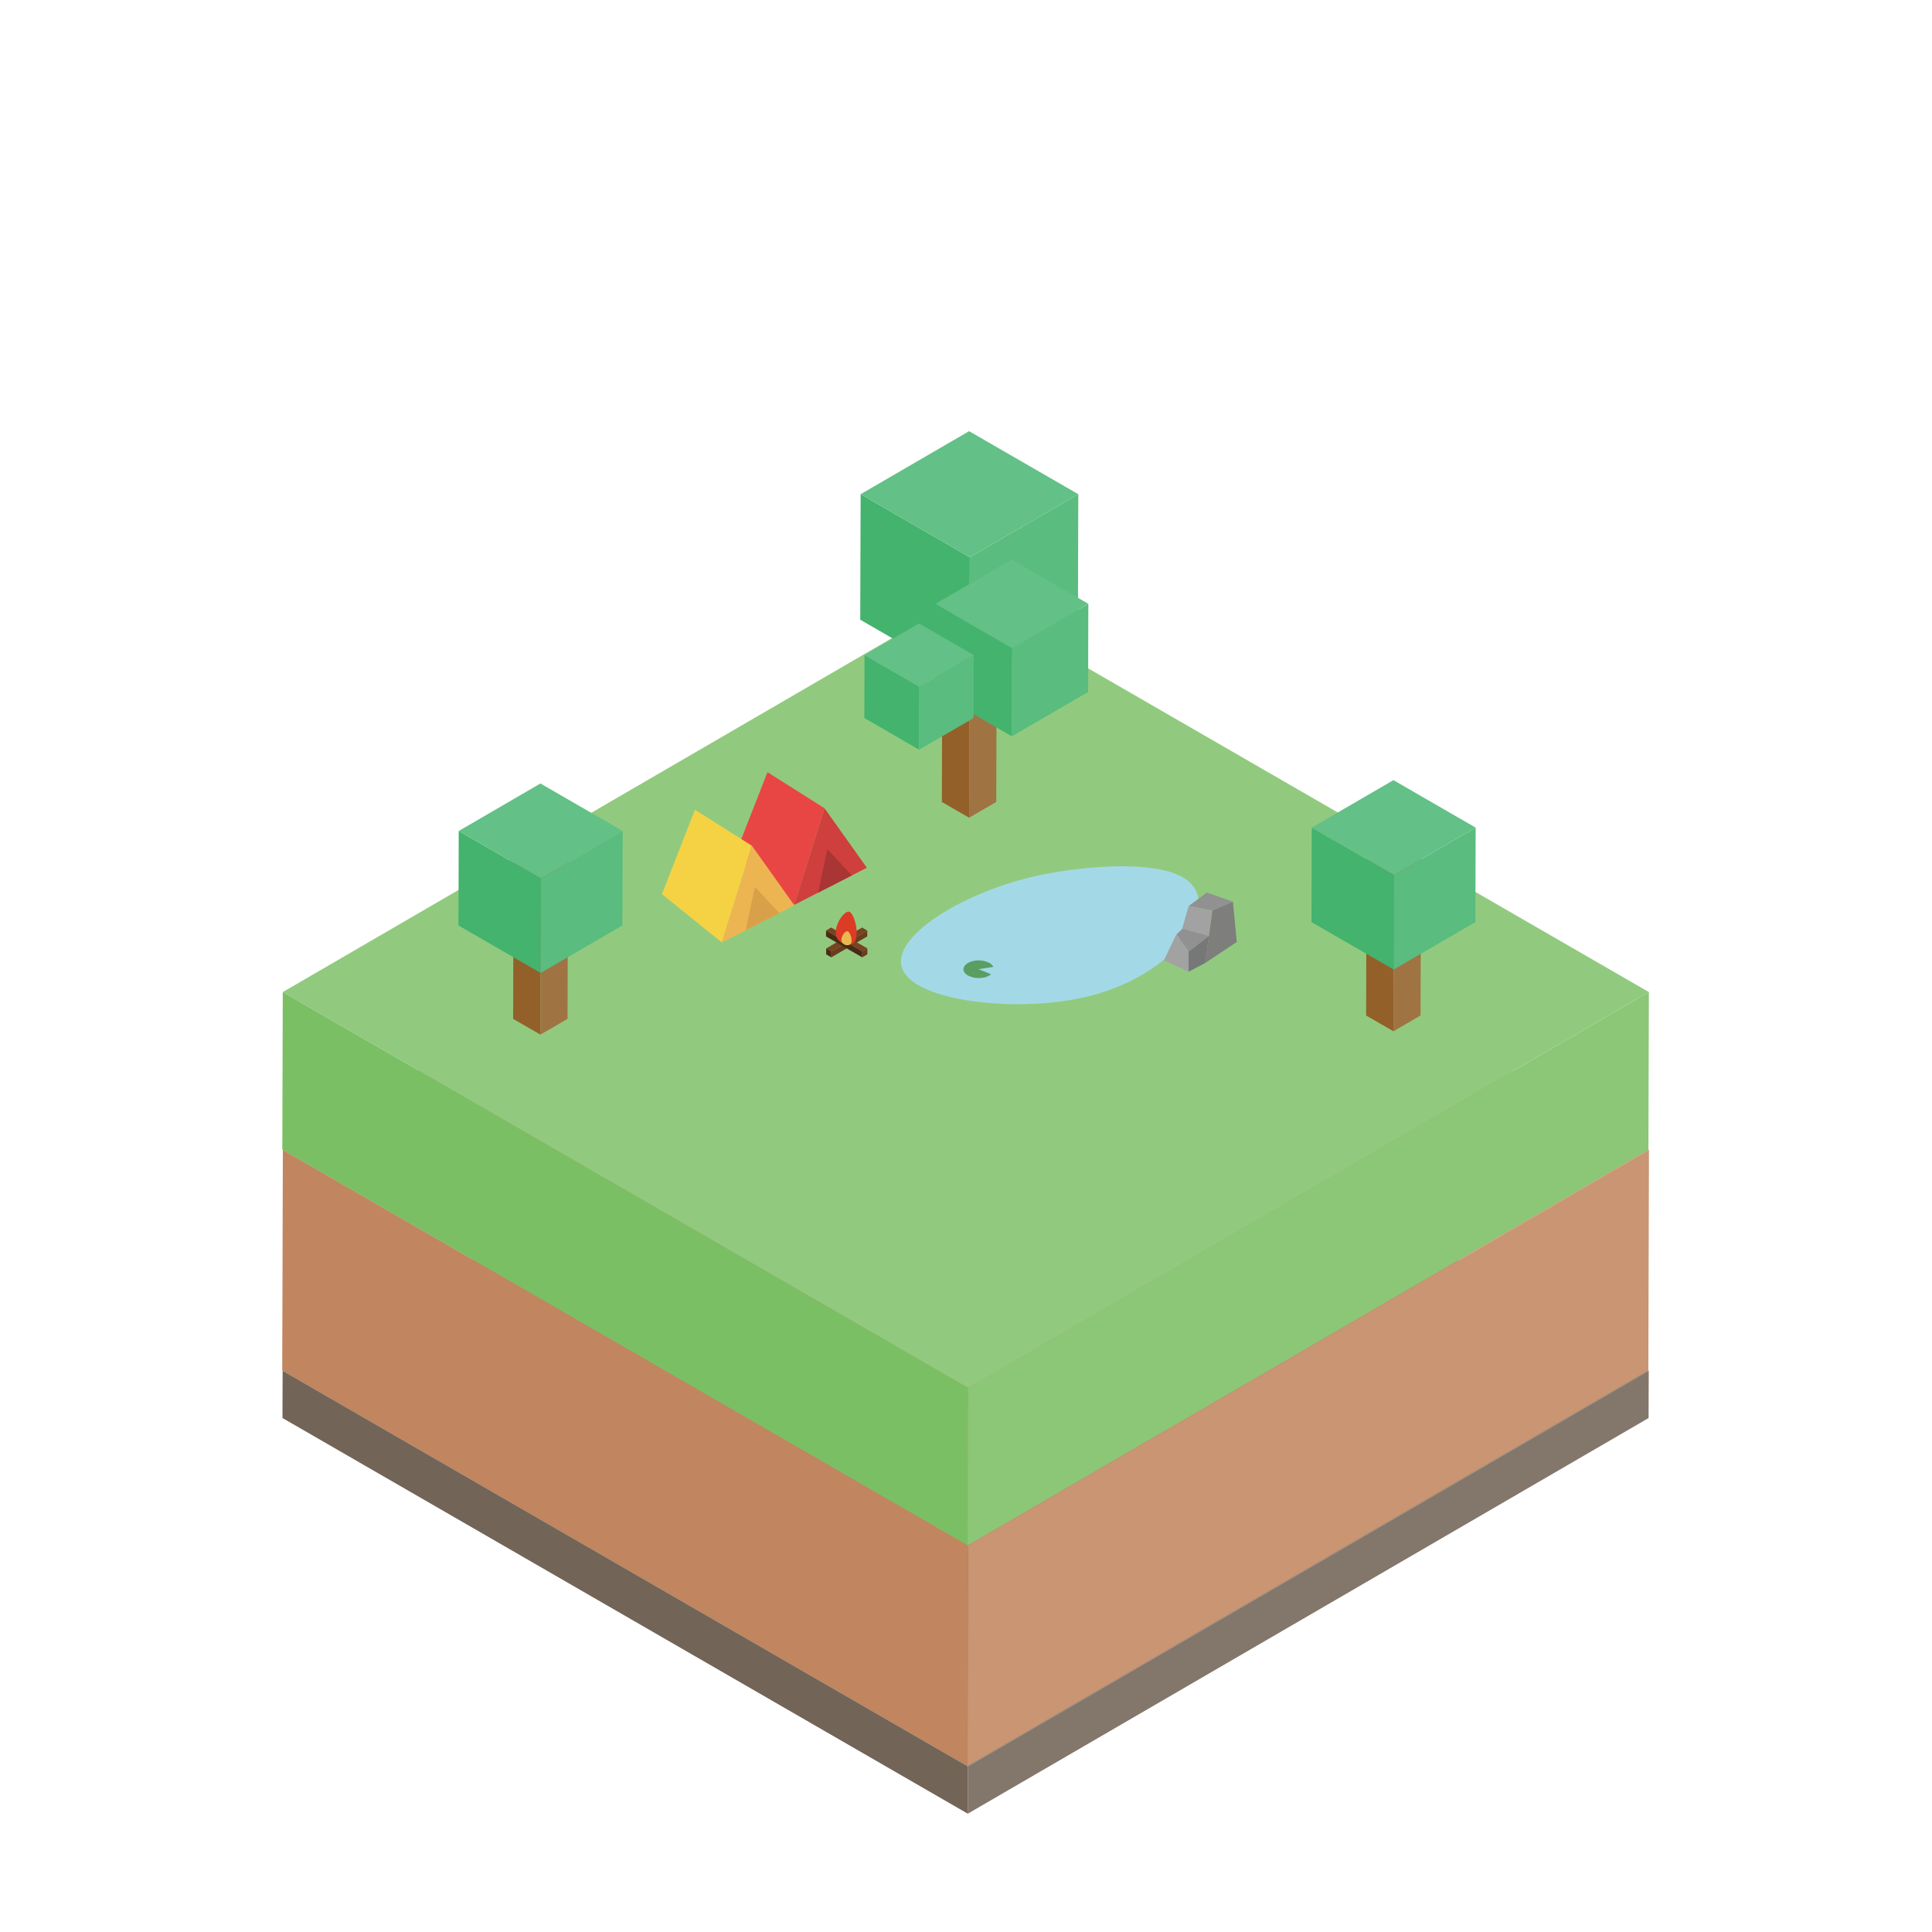 <svg id="layer" xmlns="http://www.w3.org/2000/svg" viewBox="0 0 500 500"><defs><style>.cls-1{isolation:isolate;}.cls-2{fill:#897e73;}.cls-3{fill:#83766b;}.cls-4{fill:#726457;}.cls-5{fill:#cb9a79;}.cls-6{fill:#c99572;}.cls-7{fill:#c1865f;}.cls-8{fill:#91ca7e;}.cls-9{fill:#8bc776;}.cls-10{fill:#7bbf64;}.cls-11{fill:#a3d9e7;}.cls-12{fill:#936029;}.cls-13{fill:#a07343;}.cls-14{fill:#a57a4c;}.cls-15{fill:#43b36e;}.cls-16{fill:#5abc7f;}.cls-17{fill:#63c086;}.cls-18{fill:#5b9e64;}.cls-19{fill:#a3a2a2;}.cls-20{fill:#7e7e7c;}.cls-21{fill:#919191;}.cls-22{fill:#767777;}.cls-23{fill:#e84644;}.cls-24{fill:#ce3f3d;}.cls-25{fill:#a93534;}.cls-26{fill:#764422;}.cls-27{fill:#6a3d1e;}.cls-28{fill:#492a15;}.cls-29{fill:#dc3c26;}.cls-30{fill:#e9b94f;}.cls-31{fill:#f5d244;}.cls-32{fill:#edb551;}.cls-33{fill:#d8a149;}</style></defs><title>v9</title><g class="cls-1"><polygon class="cls-2" points="426.69 354.76 250.49 457.15 73.14 354.76 249.33 252.36 426.69 354.76"/><polygon class="cls-3" points="426.69 354.76 426.65 366.99 250.46 469.38 250.49 457.15 426.69 354.76"/><polygon class="cls-4" points="250.49 457.15 250.46 469.38 73.1 366.98 73.14 354.76 250.49 457.15"/></g><g class="cls-1"><polygon class="cls-5" points="426.75 297.59 250.55 399.98 73.2 297.59 249.4 195.19 426.75 297.59"/><polygon class="cls-6" points="426.75 297.59 426.59 354.65 250.39 457.04 250.55 399.98 426.75 297.59"/><polygon class="cls-7" points="250.55 399.98 250.39 457.04 73.04 354.65 73.2 297.59 250.55 399.98"/></g><g class="cls-1"><polygon class="cls-8" points="426.73 256.75 250.53 359.15 73.18 256.75 249.38 154.36 426.73 256.75"/><polygon class="cls-9" points="426.73 256.75 426.61 297.51 250.41 399.91 250.53 359.15 426.73 256.75"/><polygon class="cls-10" points="250.53 359.15 250.41 399.91 73.06 297.51 73.18 256.75 250.53 359.15"/></g><path class="cls-11" d="M306.12,227.06a11.27,11.27,0,0,1,1.11.74c9,6.9-3.09,24.43-25.4,30-15,3.75-35.35,2.24-44.19-2.86a10.7,10.7,0,0,1-3.47-3c-5.7-8.2,13.92-20.69,33.72-25.18C278.78,224.31,298,222.37,306.12,227.06Z"/><g class="cls-1"><polygon class="cls-12" points="250.93 169.41 250.81 211.62 243.75 207.55 243.87 165.33 250.93 169.41"/><polygon class="cls-13" points="250.93 169.41 257.95 165.33 257.83 207.54 250.81 211.62 250.93 169.41"/><polygon class="cls-14" points="243.87 165.33 250.89 161.25 257.95 165.33 250.93 169.41 243.87 165.33"/></g><g class="cls-1"><polygon class="cls-15" points="250.99 144.22 250.89 176.7 222.63 160.38 222.73 127.9 250.99 144.22"/><polygon class="cls-16" points="250.99 144.22 279.06 127.9 278.97 160.38 250.89 176.7 250.99 144.22"/><polygon class="cls-17" points="222.73 127.9 250.8 111.59 279.06 127.9 250.99 144.22 222.73 127.9"/></g><g class="cls-1"><polygon class="cls-15" points="261.93 167.74 261.87 190.56 242.01 179.09 242.08 156.27 261.93 167.74"/><polygon class="cls-16" points="261.93 167.74 281.66 156.27 281.6 179.09 261.87 190.56 261.93 167.74"/><polygon class="cls-17" points="242.08 156.27 261.81 144.81 281.66 156.27 261.93 167.74 242.08 156.27"/></g><g class="cls-1"><polygon class="cls-15" points="237.92 177.72 237.87 194.02 223.69 185.83 223.74 169.53 237.92 177.72"/><polygon class="cls-16" points="237.92 177.72 252.01 169.53 251.96 185.83 237.87 194.02 237.92 177.72"/><polygon class="cls-17" points="223.74 169.53 237.83 161.34 252.01 169.53 237.92 177.72 223.74 169.53"/></g><path class="cls-18" d="M256.09,249.23a2.5,2.5,0,0,1,1,1l-3.82.59,3.24,1.33a4.64,4.64,0,0,1-2.21.89,6.12,6.12,0,0,1-3.83-.6,2.47,2.47,0,0,1-1-1c-.56-1.22.7-2.48,2.79-2.81A6.15,6.15,0,0,1,256.09,249.23Z"/><path class="cls-19" d="M307.61,234.5l-3,10.52,7.27,4.21q.93-6.81,1.87-13.61Z"/><path class="cls-20" d="M319.08,233.34l-5.3,2.28q-.93,6.81-1.87,13.61l8.17-5.44C319.75,240.31,319.41,236.82,319.08,233.34Z"/><path class="cls-21" d="M307.61,234.5l4.71-3.51,6.76,2.35-5.3,2.28Z"/><polygon class="cls-22" points="312.87 242.25 307.61 246.25 307.61 251.47 311.91 249.23 312.87 242.25"/><path class="cls-21" d="M312.87,242.25,306,240.38l-1.53,1.44,3.19,4.43Z"/><path class="cls-19" d="M304.42,241.82l-3.21,6.71,6.4,2.94v-5.22Z"/><path class="cls-23" d="M198.62,199.84q-4.27,10.91-8.54,21.83l15.5,12.5,7.81-25Z"/><polygon class="cls-24" points="213.39 209.18 205.57 234.17 224.34 224.57 213.39 209.18"/><polygon class="cls-25" points="214.13 219.77 211.74 231.02 220.47 226.55 214.13 219.77"/><g class="cls-1"><polygon class="cls-26" points="224.45 240.82 215.15 246.22 213.81 245.45 223.11 240.05 224.45 240.82"/><polygon class="cls-27" points="224.45 240.82 224.44 242.35 215.14 247.76 215.15 246.22 224.45 240.82"/><polygon class="cls-28" points="215.15 246.22 215.14 247.76 213.81 246.99 213.81 245.45 215.15 246.22"/></g><g class="cls-1"><polygon class="cls-26" points="224.48 245.45 223.15 246.23 213.78 240.82 215.11 240.04 224.48 245.45"/><polygon class="cls-27" points="224.48 245.45 224.47 246.99 223.14 247.76 223.15 246.23 224.48 245.45"/><polygon class="cls-28" points="223.15 246.23 223.14 247.76 213.78 242.35 213.78 240.82 223.15 246.23"/></g><path class="cls-29" d="M216.87,243.16c-1.88-2.44,1.31-7.42,2.8-7.23s3.14,6.83,1.05,8.24C219.68,244.88,217.74,244.29,216.87,243.16Z"/><path class="cls-30" d="M218,244c-.78-1.06.58-3.07,1.29-3s1.62,2.71.74,3.42A1.6,1.6,0,0,1,218,244Z"/><g class="cls-1"><polygon class="cls-12" points="360.74 224.68 360.62 266.89 353.55 262.81 353.67 220.6 360.74 224.68"/><polygon class="cls-13" points="360.74 224.68 367.76 220.6 367.64 262.81 360.62 266.89 360.74 224.68"/><polygon class="cls-14" points="353.67 220.6 360.69 216.52 367.76 220.6 360.74 224.68 353.67 220.6"/></g><g class="cls-1"><polygon class="cls-15" points="360.76 226.47 360.69 250.92 339.41 238.64 339.48 214.19 360.76 226.47"/><polygon class="cls-16" points="360.76 226.47 381.9 214.19 381.83 238.64 360.69 250.92 360.76 226.47"/><polygon class="cls-17" points="339.48 214.19 360.62 201.9 381.9 214.19 360.76 226.47 339.48 214.19"/></g><g class="cls-1"><polygon class="cls-12" points="139.98 225.54 139.86 267.76 132.8 263.69 132.92 221.47 139.98 225.54"/><polygon class="cls-13" points="139.98 225.54 147 221.46 146.88 263.69 139.86 267.76 139.98 225.54"/><polygon class="cls-14" points="132.92 221.47 139.94 217.39 147 221.46 139.98 225.54 132.92 221.47"/></g><g class="cls-1"><polygon class="cls-15" points="140 227.35 139.93 251.8 118.65 239.51 118.72 215.06 140 227.35"/><polygon class="cls-16" points="140 227.35 161.15 215.06 161.08 239.51 139.93 251.8 140 227.35"/><polygon class="cls-17" points="118.72 215.06 139.86 202.77 161.15 215.06 140 227.35 118.72 215.06"/></g><path class="cls-31" d="M179.85,209.57l-8.54,21.84,15.5,12.49,7.81-25Z"/><polygon class="cls-32" points="194.62 218.91 186.81 243.91 205.57 234.3 194.62 218.91"/><polygon class="cls-33" points="195.36 229.51 192.97 240.75 201.7 236.29 195.36 229.51"/></svg>